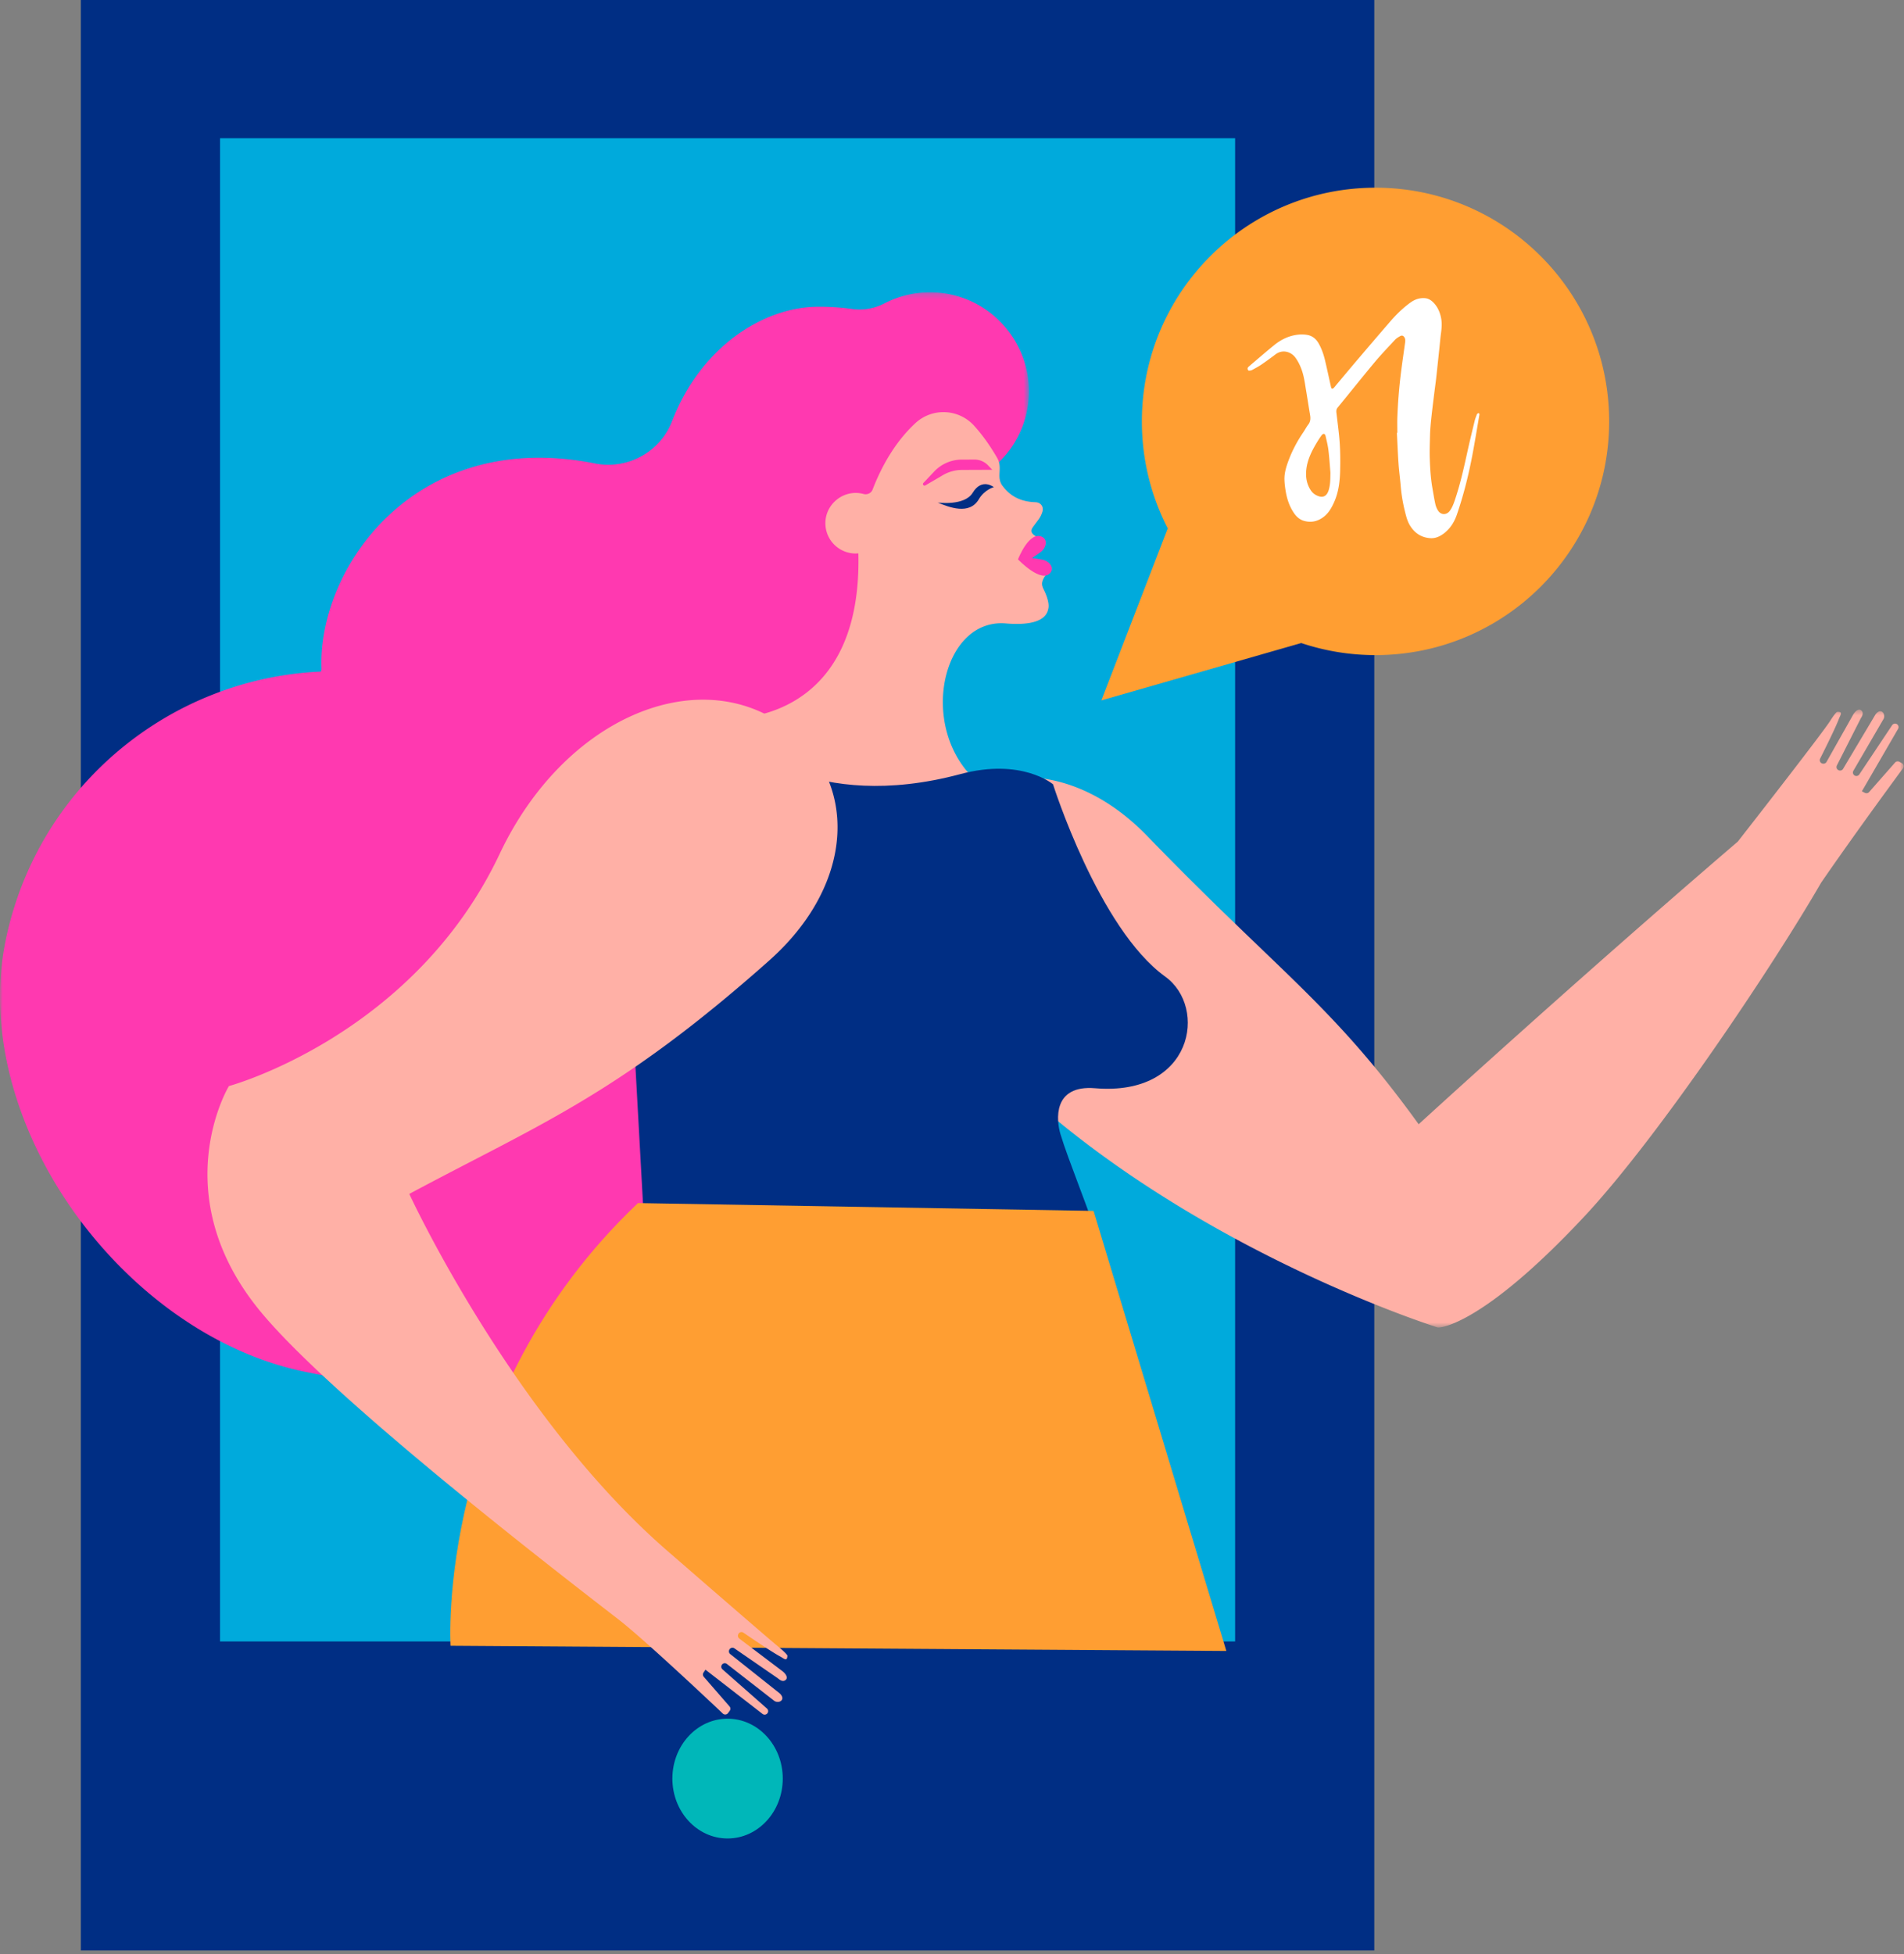 <svg width="345" height="354" xmlns="http://www.w3.org/2000/svg" xmlns:xlink="http://www.w3.org/1999/xlink"><rect width="100%" height="100%" fill="#808080" stroke="none"/><defs><path id="a" d="M.66.466h182.488V112.39H.66z"/><path id="c" d="M0 .207h186.441v197.977H0z"/></defs><g fill="none" fill-rule="evenodd"><path fill="#002E84" d="M14.649 353.327H249.02V0H14.65z"/><path fill="#00AADC" d="M39.869 297.352H223.8V25.04H39.87z"/><path d="M141.835 322.193c0 5.992-4.477 10.85-10 10.85-5.525 0-10.002-4.858-10.002-10.85 0-5.993 4.477-10.85 10.001-10.85 5.524 0 10.001 4.857 10.001 10.85" fill="#00B7B9"/><g transform="translate(161.793 128.085)"><mask id="b" fill="#fff"><use xlink:href="#a"/></mask><path d="M182.82 10.166l-.454-.25a.632.632 0 00-.778.136l-4.7 5.341a.634.634 0 01-.76.147l-.553-.28 6.559-11.311a.632.632 0 00-.343-.916h-.001a.633.633 0 00-.73.247l-5.951 8.924a.632.632 0 01-1.072-.669l5.458-9.368c.209-.36.149-.951-.163-1.228-.578-.513-1.192.233-1.336.476l-5.827 9.777a.633.633 0 01-.747.275l-.017-.006a.632.632 0 01-.36-.884l4.277-8.43c.13-.256.734-1.013.155-1.527-.578-.514-1.278.396-1.476.747l-4.833 8.57a.632.632 0 01-.673.31l-.04-.007a.632.632 0 01-.45-.891s2.69-5.318 3.382-7.154c.301-.802.815-1.38-.277-1.315-.24.014-1.095 1.323-1.22 1.53-1.307 2.144-16.792 21.955-16.792 21.955-29.98 25.703-57.833 51.21-57.833 51.21C79.528 53.782 70.13 48.2 46.109 23.384 31.325 8.11 12.766 10.07 4.176 23.915c-10.311 16.62 3.34 32.294 24.214 49.834 31.514 26.482 70.262 38.616 70.262 38.616.376.203 8.232-.377 26.705-20.164 13.478-14.436 34.208-45.446 42.832-60.386 6.527-9.481 14.845-20.733 14.845-20.733a.632.632 0 00-.213-.916" fill="#FFB0A6" mask="url(#b)"/></g><g transform="translate(0 52.74)"><mask id="d" fill="#fff"><use xlink:href="#c"/></mask><path d="M186.428 18.798c.354-9.144-6.414-17.197-15.482-18.426a17.859 17.859 0 00-10.64 1.826c-1.812.937-3.851 1.324-5.873 1.039a42.504 42.504 0 00-6.394-.408c-9.568.104-20.98 7.064-26.272 20.747-2.169 5.605-8.09 8.804-13.985 7.635-32.735-6.491-50.23 19.099-49.526 37.183.007.179-.068.35-.102.523C30.916 70.1 6.9 89.542 1.06 117.434c-6.902 32.956 20.949 71.307 53.895 78.261 105.4 22.247 85.424-111.807 95.969-118.31.022-.01 9.604-35.158 11.57-42.375.78.278 1.587.5 2.417.67 4.796 3.95 9.597 3.911 12.585 3.297 1.872-.385 3.034-.996 3.034-.996.307-2.43.41-4.717.337-6.87a17.857 17.857 0 005.562-12.313" fill="#FF39B0" mask="url(#d)"/></g><path d="M182.244 112.938c7.077.59 7.563-1.926 7.726-2.773.199-1.04-.497-2.67-.808-3.284-.498-.984-.559-1.48.452-2.913.475-.672.217-.364.03-1.089-.415-1.609-2.834-1.67-2.834-1.67s1.045-.78 1.707-1.627c1.082-1.388-.002-2.048-.536-2.295-1.54-.714-1.072-1.449-.778-1.856 1.06-1.463 1.301-1.61 1.656-2.668.316-.944-.25-1.754-1.245-1.786-3.333-.104-4.926-1.65-5.89-2.873-1.335-1.692.06-3.25-1.048-5.164-1.45-2.507-2.881-4.402-4.176-5.827a7.484 7.484 0 00-10.62-.472c-3.783 3.492-6.238 8.07-7.773 12.059-.245.636-.965.965-1.623.786a5.547 5.547 0 00-1.316-.19c-2.767-.067-5.208 2.028-5.565 4.773a5.488 5.488 0 004.941 6.178c.336.03.666.026.99-.003.752 31.523-23.957 29.93-23.957 29.93s14.276 21.704 18.905 22.603c11.04 2.144 41.209 3.26 25.866-11.836-9.92-9.763-5.509-28.952 5.896-28.003" fill="#FFB0A6"/><path d="M188.888 101.39c-.449-.097-1.473-.236-1.908-.293.365-.24 1.226-.813 1.587-1.096 1.057-.828 1.265-2.214.315-2.72-2.367-1.26-4.393 3.975-4.425 4.049 0 0 4.326 4.536 5.903 2.368.634-.87-.159-2.026-1.472-2.309" fill="#FF39B0"/><path d="M169.922 91.039s4.855.666 6.331-1.777c1.665-2.756 3.822-1.018 3.822-1.018s-1.684.443-2.712 2.197c-1.703 2.905-5.386 1.459-7.441.598" fill="#002E84"/><path d="M179.795 85.106l-5.485.022a6.896 6.896 0 00-3.452.941l-3.184 1.862c-.288.168-.584-.204-.354-.446l1.954-2.069a6.895 6.895 0 014.992-2.158l2.317-.005a3.366 3.366 0 012.45 1.05l.762.803z" fill="#FF39B0"/><path d="M201.018 242.359c-86.29 4.693-108.778 53.213-108.778 53.213s-19.603-37.674 24.32-76.631l-4.655-84.325 22.137-.25s13.328 12.995 39.973 5.865c11.146-2.982 16.79 1.847 16.79 1.847s8.251 26.131 20.337 34.845c7.712 5.56 5.05 21.693-12.71 20.214-7.736-.644-7.028 5.825-6.279 8.321 2.725 9.088 15.129 36.56 8.865 36.9" fill="#002E84"/><path d="M115.599 217.94l82.553 1.416 24.058 79.721-140.576-.943s-2.83-45.286 33.965-80.194" fill="#FF9E32"/><path d="M139.12 310.262v-.001a.633.633 0 00-.148-.757l-8.05-7.089a.631.631 0 01.806-.973l8.557 6.66c.329.255.923.274 1.238.002.587-.504-.07-1.212-.292-1.388l-8.913-7.079a.631.631 0 01-.172-.776l.007-.017a.633.633 0 01.925-.239l7.783 5.364c.237.163.907.863 1.493.359.586-.506-.222-1.32-.543-1.564l-7.849-5.934c-.217-.165-.305-.45-.217-.708l.013-.039a.632.632 0 01.942-.327s4.911 3.376 6.64 4.307c.754.405 1.258.992 1.34-.1.017-.24-1.166-1.26-1.353-1.412-1.952-1.582-19.815-17.101-19.815-17.101-28.59-24.494-47.35-65.17-47.35-65.17 23.696-12.688 37.852-17.982 65.181-42.247 15.896-14.113 16.2-32.946 2.786-42.584-15.884-11.412-39.939-1.41-51.593 23.238-15.608 33.01-49.05 42.056-49.05 42.056-.25.346-11.565 19.728 5.58 40.677 12.508 15.284 51.27 45.342 64.925 55.882 5.046 3.896 18.986 17.118 18.986 17.118a.633.633 0 00.937-.09l.308-.416a.633.633 0 00-.031-.79l-4.667-5.37a.633.633 0 01-.043-.772l.351-.513 10.334 8.01c.316.246.775.14.954-.217" fill="#FFB0A6"/><path d="M249.222 34.003c-23.38.01-42.327 18.973-42.317 42.353a42.155 42.155 0 004.687 19.362l-12.027 31.158 36.216-10.388a42.273 42.273 0 0013.477 2.185c23.382-.01 42.328-18.973 42.317-42.353-.01-23.382-18.972-42.327-42.353-42.317" fill="#FF9E32"/><path d="M241.061 86.127c-.012.888-.034 1.774-.299 2.633-.005.016-.008.032-.012.049-.368 1.148-1.108 1.458-2.197.924a2.614 2.614 0 01-1.052-.93c-.734-1.126-.945-2.37-.807-3.686.203-1.945 1.093-3.618 2.094-5.246.225-.366.464-.728.725-1.07.084-.11.266-.218.39-.205.103.011.242.189.27.314.194.855.417 1.709.525 2.575.166 1.322.249 2.655.36 3.983.02.218.003.44.003.659m26.922-11.263c-.045-.035-.18.008-.25.052a.41.41 0 00-.144.2c-.132.366-.286.726-.376 1.102-.45 1.86-.905 3.72-1.317 5.59-.628 2.86-1.258 5.717-2.185 8.5-.256.772-.509 1.54-.993 2.208-.596.82-1.636.811-2.166-.05a3.758 3.758 0 01-.469-1.14c-.209-.955-.36-1.921-.53-2.884-.316-1.793-.426-3.608-.483-5.422-.044-1.402.014-2.808.047-4.213.016-.666.067-1.334.126-1.999.075-.83.17-1.662.266-2.491.123-1.048.254-2.094.384-3.141.106-.846.225-1.69.323-2.536.117-.997.218-1.997.325-2.995l.29-2.719c.09-.857.159-1.715.274-2.568.122-.892.196-1.779.031-2.672-.21-1.133-.65-2.15-1.49-2.961-.385-.374-.844-.647-1.378-.702-1.002-.104-1.897.203-2.709.79-1.365.99-2.56 2.164-3.658 3.433-1.89 2.182-3.765 4.375-5.635 6.573-1.361 1.597-2.706 3.21-4.057 4.816-.186.22-.357.452-.556.658-.071.074-.223.143-.304.115-.08-.028-.145-.174-.169-.278-.368-1.628-.709-3.264-1.097-4.887-.253-1.06-.61-2.093-1.156-3.046-.47-.82-1.146-1.374-2.097-1.531-.792-.131-1.586-.085-2.369.08-1.326.28-2.5.902-3.542 1.743-1.434 1.159-2.826 2.371-4.234 3.562-.156.131-.306.267-.459.402-.177.157-.197.349-.104.552.092.198.279.128.428.117a.906.906 0 00.36-.113c.552-.31 1.118-.599 1.64-.954.88-.6 1.74-1.233 2.591-1.874 1.264-.951 2.82-.46 3.597.621.484.672.843 1.41 1.12 2.182.446 1.237.596 2.542.815 3.83.245 1.447.46 2.899.708 4.345.109.633.091 1.21-.327 1.753-.338.44-.593.945-.907 1.406-1.221 1.791-2.202 3.701-2.9 5.757-.302.895-.524 1.809-.508 2.75.014.747.112 1.5.24 2.238.242 1.401.691 2.734 1.512 3.915.446.642 1.011 1.15 1.774 1.37 1.292.376 2.478.111 3.543-.687.909-.681 1.455-1.638 1.912-2.646.828-1.83 1.063-3.785 1.11-5.758.05-2.104.028-4.213-.186-6.311-.131-1.284-.296-2.565-.445-3.847-.05-.432-.155-.855.172-1.255 2.247-2.743 4.456-5.517 6.728-8.239 1.172-1.401 2.44-2.723 3.686-4.06.253-.27.593-.473.921-.656.338-.188.616-.066.798.275.152.284.14.583.098.889-.25 1.796-.516 3.59-.742 5.39a94.053 94.053 0 00-.42 4.029 93.308 93.308 0 00-.24 4.048c-.037.964-.007 1.93-.007 2.895-.027 0-.054.002-.08.003.095 1.848.166 3.698.294 5.543.09 1.314.273 2.62.384 3.933a29.1 29.1 0 00.73 4.543c.23.933.44 1.878.94 2.718.828 1.384 2.032 2.204 3.651 2.334.955.076 1.785-.297 2.533-.87 1.143-.875 1.869-2.048 2.329-3.379 1.087-3.146 1.923-6.366 2.584-9.624.571-2.817 1.015-5.66 1.508-8.493.015-.083-.023-.212-.083-.26" fill="#FFF"/></g></svg>